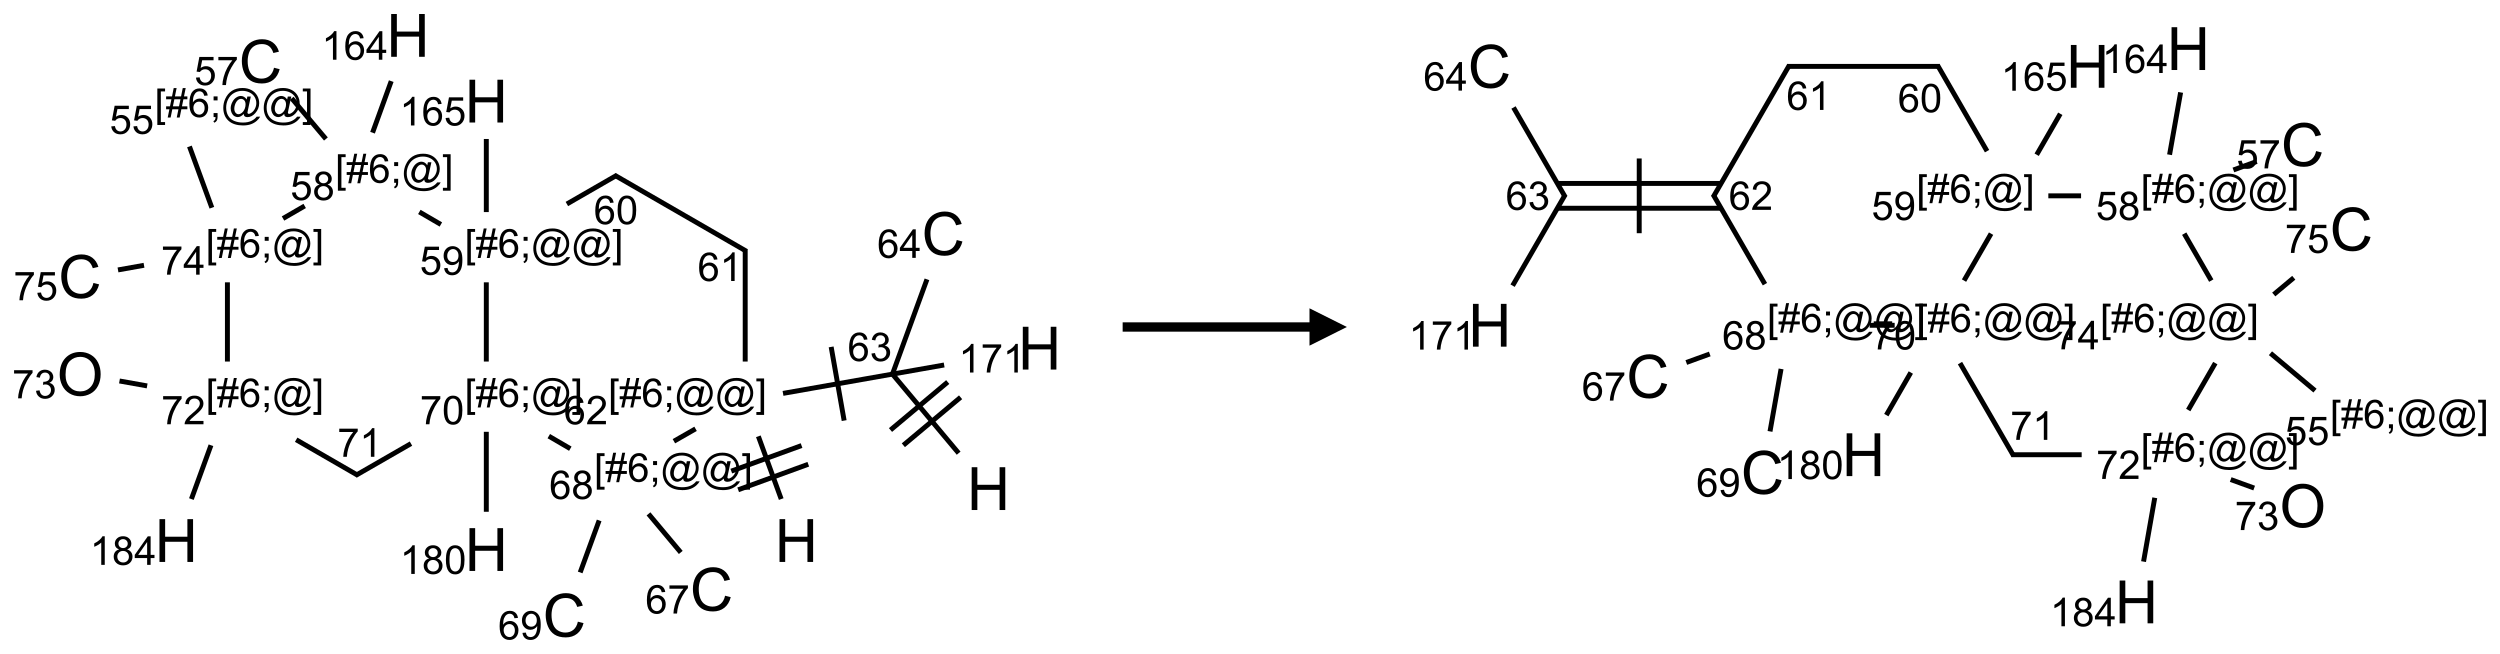 <?xml version="1.0" encoding="UTF-8"?>
<svg xmlns="http://www.w3.org/2000/svg" xmlns:xlink="http://www.w3.org/1999/xlink" width="669" height="175" viewBox="0 0 669 175">
<defs>
<g>
<g id="glyph-0-0">
<path d="M 2 0 L 2 -10 L 10 -10 L 10 0 Z M 2.25 -0.25 L 9.75 -0.25 L 9.75 -9.75 L 2.25 -9.75 Z M 2.25 -0.25 "/>
</g>
<g id="glyph-0-1">
<path d="M 1.281 0 L 1.281 -11.453 L 2.797 -11.453 L 2.797 -6.75 L 8.75 -6.75 L 8.75 -11.453 L 10.266 -11.453 L 10.266 0 L 8.75 0 L 8.75 -5.398 L 2.797 -5.398 L 2.797 0 Z M 1.281 0 "/>
</g>
<g id="glyph-0-2">
<path d="M 9.406 -4.016 L 10.922 -3.633 C 10.605 -2.387 10.031 -1.438 9.207 -0.785 C 8.383 -0.133 7.371 0.195 6.18 0.195 C 4.945 0.195 3.941 -0.055 3.168 -0.559 C 2.395 -1.062 1.805 -1.789 1.402 -2.742 C 1 -3.695 0.797 -4.719 0.797 -5.812 C 0.797 -7.004 1.023 -8.047 1.48 -8.934 C 1.938 -9.82 2.586 -10.496 3.426 -10.957 C 4.266 -11.418 5.191 -11.648 6.203 -11.648 C 7.348 -11.648 8.312 -11.355 9.094 -10.773 C 9.875 -10.191 10.418 -9.371 10.727 -8.312 L 9.234 -7.961 C 8.969 -8.793 8.582 -9.402 8.078 -9.781 C 7.574 -10.16 6.938 -10.352 6.172 -10.352 C 5.293 -10.352 4.555 -10.141 3.965 -9.719 C 3.375 -9.297 2.957 -8.73 2.719 -8.02 C 2.48 -7.309 2.359 -6.574 2.359 -5.82 C 2.359 -4.848 2.5 -3.996 2.785 -3.27 C 3.07 -2.543 3.512 -2 4.109 -1.641 C 4.707 -1.281 5.355 -1.102 6.055 -1.102 C 6.902 -1.102 7.621 -1.348 8.211 -1.836 C 8.801 -2.324 9.199 -3.051 9.406 -4.016 Z M 9.406 -4.016 "/>
</g>
<g id="glyph-0-3">
<path d="M 0.773 -5.578 C 0.773 -7.48 1.285 -8.969 2.305 -10.043 C 3.324 -11.117 4.645 -11.656 6.258 -11.656 C 7.316 -11.656 8.27 -11.402 9.117 -10.898 C 9.965 -10.395 10.613 -9.688 11.059 -8.785 C 11.504 -7.883 11.727 -6.855 11.727 -5.711 C 11.727 -4.551 11.492 -3.512 11.023 -2.594 C 10.555 -1.676 9.891 -0.984 9.031 -0.512 C 8.172 -0.039 7.246 0.195 6.25 0.195 C 5.172 0.195 4.207 -0.066 3.359 -0.586 C 2.512 -1.105 1.867 -1.816 1.43 -2.719 C 0.992 -3.621 0.773 -4.574 0.773 -5.578 Z M 2.336 -5.555 C 2.336 -4.176 2.707 -3.086 3.449 -2.293 C 4.191 -1.5 5.121 -1.102 6.242 -1.102 C 7.383 -1.102 8.32 -1.504 9.059 -2.305 C 9.797 -3.105 10.164 -4.246 10.164 -5.719 C 10.164 -6.652 10.008 -7.465 9.691 -8.16 C 9.375 -8.855 8.914 -9.395 8.309 -9.777 C 7.703 -10.16 7.02 -10.352 6.266 -10.352 C 5.191 -10.352 4.27 -9.984 3.496 -9.246 C 2.723 -8.508 2.336 -7.277 2.336 -5.555 Z M 2.336 -5.555 "/>
</g>
<g id="glyph-1-0">
<path d="M 1.332 0 L 1.332 -6.668 L 6.668 -6.668 L 6.668 0 Z M 1.5 -0.168 L 6.5 -0.168 L 6.5 -6.5 L 1.5 -6.5 Z M 1.5 -0.168 "/>
</g>
<g id="glyph-1-1">
<path d="M 0.723 2.121 L 0.723 -7.637 L 2.793 -7.637 L 2.793 -6.859 L 1.66 -6.859 L 1.66 1.344 L 2.793 1.344 L 2.793 2.121 Z M 0.723 2.121 "/>
</g>
<g id="glyph-1-2">
<path d="M 0.535 0.129 L 0.988 -2.09 L 0.109 -2.09 L 0.109 -2.863 L 1.145 -2.863 L 1.531 -4.754 L 0.109 -4.754 L 0.109 -5.531 L 1.688 -5.531 L 2.141 -7.766 L 2.922 -7.766 L 2.469 -5.531 L 4.109 -5.531 L 4.562 -7.766 L 5.348 -7.766 L 4.895 -5.531 L 5.797 -5.531 L 5.797 -4.754 L 4.738 -4.754 L 4.348 -2.863 L 5.797 -2.863 L 5.797 -2.09 L 4.191 -2.09 L 3.738 0.129 L 2.957 0.129 L 3.406 -2.09 L 1.77 -2.09 L 1.316 0.129 Z M 1.926 -2.863 L 3.562 -2.863 L 3.953 -4.754 L 2.312 -4.754 Z M 1.926 -2.863 "/>
</g>
<g id="glyph-1-3">
<path d="M 5.309 -5.766 L 4.375 -5.691 C 4.293 -6.059 4.172 -6.328 4.02 -6.496 C 3.766 -6.762 3.453 -6.895 3.082 -6.895 C 2.785 -6.895 2.523 -6.812 2.297 -6.645 C 2 -6.43 1.77 -6.117 1.598 -5.703 C 1.43 -5.289 1.34 -4.703 1.332 -3.938 C 1.559 -4.281 1.836 -4.535 2.16 -4.703 C 2.488 -4.871 2.828 -4.953 3.188 -4.953 C 3.812 -4.953 4.344 -4.723 4.785 -4.262 C 5.223 -3.801 5.441 -3.207 5.441 -2.48 C 5.441 -2 5.34 -1.555 5.133 -1.145 C 4.926 -0.73 4.641 -0.418 4.281 -0.199 C 3.922 0.02 3.512 0.129 3.051 0.129 C 2.27 0.129 1.633 -0.156 1.141 -0.73 C 0.648 -1.305 0.402 -2.254 0.402 -3.574 C 0.402 -5.051 0.672 -6.121 1.219 -6.793 C 1.695 -7.375 2.336 -7.668 3.141 -7.668 C 3.742 -7.668 4.234 -7.5 4.617 -7.16 C 5 -6.824 5.23 -6.359 5.309 -5.766 Z M 1.48 -2.473 C 1.48 -2.152 1.547 -1.844 1.684 -1.547 C 1.82 -1.25 2.016 -1.027 2.262 -0.871 C 2.508 -0.719 2.766 -0.641 3.035 -0.641 C 3.434 -0.641 3.773 -0.801 4.059 -1.121 C 4.344 -1.441 4.484 -1.875 4.484 -2.422 C 4.484 -2.949 4.344 -3.367 4.062 -3.668 C 3.781 -3.973 3.426 -4.125 3 -4.125 C 2.578 -4.125 2.219 -3.973 1.922 -3.668 C 1.625 -3.363 1.48 -2.969 1.48 -2.473 Z M 1.48 -2.473 "/>
</g>
<g id="glyph-1-4">
<path d="M 0.949 -4.465 L 0.949 -5.531 L 2.016 -5.531 L 2.016 -4.465 Z M 0.949 0 L 0.949 -1.066 L 2.016 -1.066 L 2.016 0 C 2.016 0.391 1.945 0.711 1.809 0.949 C 1.668 1.191 1.449 1.379 1.145 1.512 L 0.887 1.109 C 1.082 1.023 1.23 0.895 1.324 0.727 C 1.418 0.559 1.469 0.316 1.48 0 Z M 0.949 0 "/>
</g>
<g id="glyph-1-5">
<path d="M 6.047 -0.848 C 5.82 -0.59 5.57 -0.379 5.289 -0.223 C 5.008 -0.062 4.73 0.016 4.449 0.016 C 4.141 0.016 3.84 -0.074 3.547 -0.254 C 3.254 -0.434 3.02 -0.715 2.836 -1.09 C 2.652 -1.465 2.562 -1.875 2.562 -2.324 C 2.562 -2.875 2.703 -3.43 2.988 -3.98 C 3.27 -4.535 3.621 -4.953 4.043 -5.23 C 4.461 -5.508 4.871 -5.645 5.266 -5.645 C 5.566 -5.645 5.855 -5.566 6.129 -5.41 C 6.402 -5.25 6.641 -5.012 6.84 -4.688 L 7.016 -5.496 L 7.949 -5.496 L 7.199 -2 C 7.094 -1.516 7.043 -1.246 7.043 -1.191 C 7.043 -1.098 7.078 -1.02 7.148 -0.949 C 7.219 -0.883 7.305 -0.848 7.406 -0.848 C 7.59 -0.848 7.832 -0.953 8.129 -1.168 C 8.527 -1.445 8.84 -1.816 9.07 -2.285 C 9.301 -2.75 9.418 -3.234 9.418 -3.73 C 9.418 -4.309 9.27 -4.852 8.973 -5.355 C 8.676 -5.859 8.23 -6.262 7.645 -6.562 C 7.055 -6.863 6.406 -7.016 5.691 -7.016 C 4.879 -7.016 4.137 -6.824 3.465 -6.445 C 2.793 -6.066 2.273 -5.52 1.902 -4.809 C 1.535 -4.098 1.348 -3.34 1.348 -2.527 C 1.348 -1.676 1.535 -0.941 1.902 -0.328 C 2.273 0.285 2.809 0.742 3.508 1.035 C 4.207 1.328 4.984 1.473 5.832 1.473 C 6.742 1.473 7.504 1.32 8.121 1.016 C 8.734 0.711 9.195 0.34 9.5 -0.098 L 10.441 -0.098 C 10.266 0.266 9.961 0.637 9.531 1.016 C 9.102 1.395 8.59 1.695 7.996 1.914 C 7.402 2.133 6.688 2.246 5.848 2.246 C 5.078 2.246 4.367 2.145 3.715 1.949 C 3.066 1.75 2.512 1.453 2.051 1.055 C 1.594 0.656 1.25 0.199 1.016 -0.316 C 0.723 -0.973 0.578 -1.684 0.578 -2.441 C 0.578 -3.289 0.75 -4.098 1.098 -4.863 C 1.523 -5.805 2.125 -6.527 2.902 -7.027 C 3.684 -7.527 4.629 -7.777 5.738 -7.777 C 6.602 -7.777 7.375 -7.602 8.059 -7.246 C 8.746 -6.895 9.285 -6.371 9.684 -5.672 C 10.02 -5.07 10.188 -4.418 10.188 -3.715 C 10.188 -2.707 9.832 -1.812 9.125 -1.031 C 8.492 -0.328 7.801 0.02 7.051 0.02 C 6.812 0.02 6.617 -0.016 6.473 -0.09 C 6.324 -0.16 6.215 -0.266 6.145 -0.402 C 6.102 -0.488 6.066 -0.637 6.047 -0.848 Z M 3.527 -2.262 C 3.527 -1.785 3.641 -1.414 3.863 -1.152 C 4.09 -0.887 4.348 -0.754 4.641 -0.754 C 4.836 -0.754 5.039 -0.812 5.254 -0.93 C 5.469 -1.047 5.676 -1.219 5.871 -1.449 C 6.066 -1.676 6.23 -1.969 6.355 -2.32 C 6.48 -2.672 6.543 -3.027 6.543 -3.379 C 6.543 -3.852 6.426 -4.219 6.191 -4.48 C 5.957 -4.738 5.672 -4.871 5.332 -4.871 C 5.109 -4.871 4.902 -4.812 4.707 -4.699 C 4.512 -4.586 4.32 -4.406 4.137 -4.156 C 3.953 -3.906 3.805 -3.602 3.691 -3.246 C 3.582 -2.887 3.527 -2.559 3.527 -2.262 Z M 3.527 -2.262 "/>
</g>
<g id="glyph-1-6">
<path d="M 2.27 2.121 L 0.203 2.121 L 0.203 1.344 L 1.332 1.344 L 1.332 -6.859 L 0.203 -6.859 L 0.203 -7.637 L 2.27 -7.637 Z M 2.27 2.121 "/>
</g>
<g id="glyph-1-7">
<path d="M 5.371 -0.902 L 5.371 0 L 0.324 0 C 0.316 -0.227 0.352 -0.441 0.434 -0.652 C 0.562 -0.996 0.766 -1.332 1.051 -1.668 C 1.332 -2 1.742 -2.387 2.277 -2.824 C 3.105 -3.504 3.668 -4.043 3.957 -4.441 C 4.25 -4.84 4.395 -5.215 4.395 -5.566 C 4.395 -5.938 4.262 -6.254 3.996 -6.508 C 3.73 -6.762 3.387 -6.891 2.957 -6.891 C 2.508 -6.891 2.145 -6.754 1.875 -6.484 C 1.605 -6.215 1.469 -5.84 1.465 -5.359 L 0.5 -5.457 C 0.566 -6.176 0.812 -6.727 1.246 -7.102 C 1.676 -7.477 2.254 -7.668 2.98 -7.668 C 3.711 -7.668 4.293 -7.465 4.719 -7.059 C 5.145 -6.652 5.359 -6.148 5.359 -5.547 C 5.359 -5.242 5.297 -4.941 5.172 -4.645 C 5.047 -4.352 4.84 -4.039 4.551 -3.715 C 4.262 -3.387 3.777 -2.938 3.105 -2.371 C 2.543 -1.898 2.18 -1.578 2.02 -1.41 C 1.859 -1.242 1.73 -1.07 1.625 -0.902 Z M 5.371 -0.902 "/>
</g>
<g id="glyph-1-8">
<path d="M 3.973 0 L 3.035 0 L 3.035 -5.973 C 2.809 -5.758 2.516 -5.543 2.148 -5.328 C 1.781 -5.113 1.453 -4.953 1.16 -4.844 L 1.16 -5.75 C 1.684 -5.996 2.145 -6.297 2.535 -6.645 C 2.93 -6.996 3.207 -7.336 3.371 -7.668 L 3.973 -7.668 Z M 3.973 0 "/>
</g>
<g id="glyph-1-9">
<path d="M 0.441 -3.766 C 0.441 -4.668 0.535 -5.395 0.723 -5.945 C 0.906 -6.496 1.184 -6.922 1.551 -7.219 C 1.918 -7.516 2.375 -7.668 2.934 -7.668 C 3.344 -7.668 3.703 -7.586 4.012 -7.418 C 4.32 -7.254 4.574 -7.016 4.777 -6.707 C 4.977 -6.395 5.137 -6.016 5.25 -5.57 C 5.363 -5.125 5.422 -4.523 5.422 -3.766 C 5.422 -2.871 5.328 -2.148 5.145 -1.598 C 4.961 -1.047 4.688 -0.621 4.32 -0.32 C 3.953 -0.02 3.492 0.129 2.934 0.129 C 2.195 0.129 1.617 -0.133 1.199 -0.66 C 0.695 -1.297 0.441 -2.332 0.441 -3.766 Z M 1.406 -3.766 C 1.406 -2.512 1.555 -1.68 1.848 -1.262 C 2.141 -0.848 2.5 -0.641 2.934 -0.641 C 3.363 -0.641 3.727 -0.848 4.02 -1.266 C 4.312 -1.684 4.457 -2.516 4.457 -3.766 C 4.457 -5.023 4.312 -5.859 4.02 -6.27 C 3.727 -6.684 3.359 -6.891 2.922 -6.891 C 2.492 -6.891 2.148 -6.707 1.891 -6.344 C 1.566 -5.879 1.406 -5.02 1.406 -3.766 Z M 1.406 -3.766 "/>
</g>
<g id="glyph-1-10">
<path d="M 0.441 -2 L 1.426 -2.082 C 1.5 -1.605 1.668 -1.242 1.934 -1.004 C 2.199 -0.762 2.52 -0.641 2.895 -0.641 C 3.348 -0.641 3.73 -0.812 4.043 -1.152 C 4.355 -1.492 4.512 -1.941 4.512 -2.504 C 4.512 -3.039 4.359 -3.461 4.059 -3.77 C 3.758 -4.078 3.367 -4.234 2.879 -4.234 C 2.578 -4.234 2.305 -4.164 2.062 -4.027 C 1.82 -3.891 1.629 -3.715 1.488 -3.496 L 0.609 -3.609 L 1.348 -7.531 L 5.145 -7.531 L 5.145 -6.637 L 2.098 -6.637 L 1.688 -4.582 C 2.145 -4.902 2.625 -5.062 3.129 -5.062 C 3.797 -5.062 4.359 -4.832 4.816 -4.371 C 5.277 -3.91 5.504 -3.312 5.504 -2.59 C 5.504 -1.898 5.305 -1.301 4.902 -0.797 C 4.41 -0.18 3.742 0.129 2.895 0.129 C 2.199 0.129 1.633 -0.062 1.195 -0.453 C 0.758 -0.844 0.504 -1.359 0.441 -2 Z M 0.441 -2 "/>
</g>
<g id="glyph-1-11">
<path d="M 0.582 -1.766 L 1.484 -1.848 C 1.562 -1.426 1.707 -1.117 1.922 -0.926 C 2.137 -0.734 2.414 -0.641 2.75 -0.641 C 3.039 -0.641 3.289 -0.707 3.508 -0.84 C 3.727 -0.973 3.902 -1.148 4.043 -1.367 C 4.18 -1.586 4.297 -1.887 4.391 -2.262 C 4.484 -2.637 4.531 -3.016 4.531 -3.406 C 4.531 -3.449 4.531 -3.512 4.527 -3.594 C 4.34 -3.297 4.082 -3.055 3.758 -2.867 C 3.434 -2.68 3.082 -2.59 2.703 -2.59 C 2.07 -2.59 1.535 -2.816 1.098 -3.277 C 0.66 -3.734 0.441 -4.34 0.441 -5.09 C 0.441 -5.863 0.672 -6.484 1.129 -6.957 C 1.586 -7.43 2.156 -7.668 2.844 -7.668 C 3.34 -7.668 3.793 -7.531 4.207 -7.266 C 4.617 -7 4.93 -6.617 5.145 -6.121 C 5.355 -5.629 5.465 -4.91 5.465 -3.973 C 5.465 -2.996 5.359 -2.223 5.145 -1.645 C 4.934 -1.066 4.617 -0.625 4.199 -0.324 C 3.781 -0.02 3.293 0.129 2.73 0.129 C 2.133 0.129 1.645 -0.035 1.266 -0.367 C 0.887 -0.699 0.66 -1.164 0.582 -1.766 Z M 4.422 -5.137 C 4.422 -5.676 4.277 -6.102 3.992 -6.418 C 3.707 -6.734 3.359 -6.891 2.957 -6.891 C 2.543 -6.891 2.18 -6.719 1.871 -6.379 C 1.562 -6.039 1.406 -5.598 1.406 -5.059 C 1.406 -4.57 1.555 -4.176 1.848 -3.871 C 2.141 -3.566 2.5 -3.418 2.934 -3.418 C 3.367 -3.418 3.723 -3.57 4.004 -3.871 C 4.281 -4.176 4.422 -4.598 4.422 -5.137 Z M 4.422 -5.137 "/>
</g>
<g id="glyph-1-12">
<path d="M 1.887 -4.141 C 1.496 -4.281 1.207 -4.484 1.02 -4.75 C 0.832 -5.016 0.738 -5.328 0.738 -5.699 C 0.738 -6.254 0.938 -6.719 1.34 -7.098 C 1.738 -7.477 2.27 -7.668 2.934 -7.668 C 3.598 -7.668 4.137 -7.473 4.543 -7.086 C 4.949 -6.699 5.152 -6.227 5.152 -5.672 C 5.152 -5.316 5.059 -5.008 4.871 -4.746 C 4.688 -4.484 4.406 -4.281 4.027 -4.141 C 4.496 -3.988 4.852 -3.742 5.098 -3.402 C 5.34 -3.062 5.465 -2.656 5.465 -2.184 C 5.465 -1.531 5.234 -0.98 4.77 -0.535 C 4.309 -0.09 3.703 0.129 2.949 0.129 C 2.195 0.129 1.586 -0.094 1.125 -0.539 C 0.664 -0.984 0.434 -1.543 0.434 -2.207 C 0.434 -2.703 0.559 -3.121 0.809 -3.457 C 1.062 -3.793 1.422 -4.02 1.887 -4.141 Z M 1.699 -5.73 C 1.699 -5.367 1.812 -5.074 2.047 -4.844 C 2.281 -4.613 2.582 -4.5 2.953 -4.5 C 3.312 -4.5 3.609 -4.613 3.84 -4.84 C 4.07 -5.066 4.188 -5.348 4.188 -5.676 C 4.188 -6.02 4.07 -6.309 3.832 -6.543 C 3.594 -6.777 3.297 -6.895 2.941 -6.895 C 2.586 -6.895 2.289 -6.781 2.051 -6.551 C 1.816 -6.324 1.699 -6.047 1.699 -5.73 Z M 1.395 -2.203 C 1.395 -1.938 1.461 -1.676 1.586 -1.426 C 1.711 -1.176 1.902 -0.984 2.152 -0.848 C 2.402 -0.711 2.672 -0.641 2.957 -0.641 C 3.406 -0.641 3.777 -0.785 4.066 -1.074 C 4.359 -1.363 4.504 -1.727 4.504 -2.172 C 4.504 -2.625 4.355 -2.996 4.055 -3.293 C 3.754 -3.586 3.379 -3.734 2.926 -3.734 C 2.484 -3.734 2.121 -3.59 1.832 -3.297 C 1.543 -3.004 1.395 -2.641 1.395 -2.203 Z M 1.395 -2.203 "/>
</g>
<g id="glyph-1-13">
<path d="M 3.449 0 L 3.449 -1.828 L 0.137 -1.828 L 0.137 -2.688 L 3.621 -7.637 L 4.387 -7.637 L 4.387 -2.688 L 5.418 -2.688 L 5.418 -1.828 L 4.387 -1.828 L 4.387 0 Z M 3.449 -2.688 L 3.449 -6.129 L 1.059 -2.688 Z M 3.449 -2.688 "/>
</g>
<g id="glyph-1-14">
<path d="M 0.504 -6.637 L 0.504 -7.535 L 5.449 -7.535 L 5.449 -6.809 C 4.961 -6.289 4.48 -5.602 4.004 -4.746 C 3.527 -3.887 3.156 -3.004 2.895 -2.098 C 2.707 -1.461 2.59 -0.762 2.535 0 L 1.574 0 C 1.582 -0.602 1.703 -1.328 1.926 -2.176 C 2.152 -3.027 2.477 -3.848 2.898 -4.637 C 3.32 -5.426 3.77 -6.094 4.246 -6.637 Z M 0.504 -6.637 "/>
</g>
<g id="glyph-1-15">
<path d="M 0.449 -2.016 L 1.387 -2.141 C 1.492 -1.609 1.676 -1.227 1.934 -0.992 C 2.191 -0.758 2.508 -0.641 2.879 -0.641 C 3.32 -0.641 3.695 -0.793 3.996 -1.098 C 4.301 -1.402 4.453 -1.781 4.453 -2.234 C 4.453 -2.664 4.312 -3.02 4.031 -3.301 C 3.75 -3.578 3.391 -3.719 2.957 -3.719 C 2.781 -3.719 2.562 -3.684 2.297 -3.613 L 2.402 -4.438 C 2.465 -4.43 2.516 -4.426 2.551 -4.426 C 2.949 -4.426 3.312 -4.531 3.629 -4.738 C 3.949 -4.949 4.109 -5.27 4.109 -5.703 C 4.109 -6.047 3.992 -6.332 3.762 -6.559 C 3.527 -6.785 3.227 -6.895 2.859 -6.895 C 2.496 -6.895 2.191 -6.781 1.949 -6.551 C 1.707 -6.324 1.547 -5.98 1.48 -5.52 L 0.543 -5.688 C 0.656 -6.316 0.918 -6.805 1.324 -7.148 C 1.73 -7.492 2.234 -7.668 2.84 -7.668 C 3.254 -7.668 3.641 -7.578 3.988 -7.398 C 4.34 -7.219 4.609 -6.977 4.793 -6.668 C 4.98 -6.359 5.074 -6.031 5.074 -5.684 C 5.074 -5.352 4.984 -5.051 4.809 -4.781 C 4.629 -4.512 4.367 -4.297 4.02 -4.137 C 4.473 -4.031 4.824 -3.816 5.074 -3.488 C 5.324 -3.16 5.449 -2.75 5.449 -2.254 C 5.449 -1.59 5.203 -1.023 4.719 -0.559 C 4.234 -0.098 3.617 0.137 2.875 0.137 C 2.203 0.137 1.648 -0.062 1.207 -0.465 C 0.762 -0.863 0.512 -1.379 0.449 -2.016 Z M 0.449 -2.016 "/>
</g>
</g>
</defs>
<path fill="none" stroke-width="0.033" stroke-linecap="butt" stroke-linejoin="miter" stroke="rgb(0%, 0%, 0%)" stroke-opacity="1" stroke-miterlimit="10" d="M 4.69 3.102 L 4.537 2.682 " transform="matrix(40, 0, 0, 40, 21.455, 9.471)"/>
<path fill="none" stroke-width="0.033" stroke-linecap="butt" stroke-linejoin="miter" stroke="rgb(0%, 0%, 0%)" stroke-opacity="1" stroke-miterlimit="10" d="M 4.826 2.744 L 4.356 2.915 " transform="matrix(40, 0, 0, 40, 21.455, 9.471)"/>
<path fill="none" stroke-width="0.033" stroke-linecap="butt" stroke-linejoin="miter" stroke="rgb(0%, 0%, 0%)" stroke-opacity="1" stroke-miterlimit="10" d="M 4.871 2.869 L 4.402 3.04 " transform="matrix(40, 0, 0, 40, 21.455, 9.471)"/>
<path fill="none" stroke-width="0.033" stroke-linecap="butt" stroke-linejoin="miter" stroke="rgb(0%, 0%, 0%)" stroke-opacity="1" stroke-miterlimit="10" d="M 4.449 2.182 L 4.449 1.43 " transform="matrix(40, 0, 0, 40, 21.455, 9.471)"/>
<path fill="none" stroke-width="0.033" stroke-linecap="butt" stroke-linejoin="miter" stroke="rgb(0%, 0%, 0%)" stroke-opacity="1" stroke-miterlimit="10" d="M 4.457 1.444 L 3.575 0.935 " transform="matrix(40, 0, 0, 40, 21.455, 9.471)"/>
<path fill="none" stroke-width="0.033" stroke-linecap="butt" stroke-linejoin="miter" stroke="rgb(0%, 0%, 0%)" stroke-opacity="1" stroke-miterlimit="10" d="M 3.591 0.935 L 3.256 1.128 " transform="matrix(40, 0, 0, 40, 21.455, 9.471)"/>
<path fill="none" stroke-width="0.033" stroke-linecap="butt" stroke-linejoin="miter" stroke="rgb(0%, 0%, 0%)" stroke-opacity="1" stroke-miterlimit="10" d="M 2.717 1.182 L 2.717 0.693 " transform="matrix(40, 0, 0, 40, 21.455, 9.471)"/>
<path fill="none" stroke-width="0.033" stroke-linecap="butt" stroke-linejoin="miter" stroke="rgb(0%, 0%, 0%)" stroke-opacity="1" stroke-miterlimit="10" d="M 2.413 1.265 L 2.269 1.181 " transform="matrix(40, 0, 0, 40, 21.455, 9.471)"/>
<path fill="none" stroke-width="0.033" stroke-linecap="butt" stroke-linejoin="miter" stroke="rgb(0%, 0%, 0%)" stroke-opacity="1" stroke-miterlimit="10" d="M 1.956 0.651 L 2.081 0.306 " transform="matrix(40, 0, 0, 40, 21.455, 9.471)"/>
<path fill="none" stroke-width="0.033" stroke-linecap="butt" stroke-linejoin="miter" stroke="rgb(0%, 0%, 0%)" stroke-opacity="1" stroke-miterlimit="10" d="M 1.644 0.693 L 1.415 0.421 " transform="matrix(40, 0, 0, 40, 21.455, 9.471)"/>
<path fill="none" stroke-width="0.033" stroke-linecap="butt" stroke-linejoin="miter" stroke="rgb(0%, 0%, 0%)" stroke-opacity="1" stroke-miterlimit="10" d="M 1.502 1.141 L 1.357 1.225 " transform="matrix(40, 0, 0, 40, 21.455, 9.471)"/>
<path fill="none" stroke-width="0.033" stroke-linecap="butt" stroke-linejoin="miter" stroke="rgb(0%, 0%, 0%)" stroke-opacity="1" stroke-miterlimit="10" d="M 0.881 1.153 L 0.731 0.743 " transform="matrix(40, 0, 0, 40, 21.455, 9.471)"/>
<path fill="none" stroke-width="0.033" stroke-linecap="butt" stroke-linejoin="miter" stroke="rgb(0%, 0%, 0%)" stroke-opacity="1" stroke-miterlimit="10" d="M 0.427 1.538 L 0.253 1.569 " transform="matrix(40, 0, 0, 40, 21.455, 9.471)"/>
<path fill="none" stroke-width="0.033" stroke-linecap="butt" stroke-linejoin="miter" stroke="rgb(0%, 0%, 0%)" stroke-opacity="1" stroke-miterlimit="10" d="M 0.985 1.652 L 0.985 2.182 " transform="matrix(40, 0, 0, 40, 21.455, 9.471)"/>
<path fill="none" stroke-width="0.033" stroke-linecap="butt" stroke-linejoin="miter" stroke="rgb(0%, 0%, 0%)" stroke-opacity="1" stroke-miterlimit="10" d="M 0.448 2.345 L 0.263 2.312 " transform="matrix(40, 0, 0, 40, 21.455, 9.471)"/>
<path fill="none" stroke-width="0.033" stroke-linecap="butt" stroke-linejoin="miter" stroke="rgb(0%, 0%, 0%)" stroke-opacity="1" stroke-miterlimit="10" d="M 0.875 2.742 L 0.744 3.102 " transform="matrix(40, 0, 0, 40, 21.455, 9.471)"/>
<path fill="none" stroke-width="0.033" stroke-linecap="butt" stroke-linejoin="miter" stroke="rgb(0%, 0%, 0%)" stroke-opacity="1" stroke-miterlimit="10" d="M 1.445 2.705 L 1.859 2.944 " transform="matrix(40, 0, 0, 40, 21.455, 9.471)"/>
<path fill="none" stroke-width="0.033" stroke-linecap="butt" stroke-linejoin="miter" stroke="rgb(0%, 0%, 0%)" stroke-opacity="1" stroke-miterlimit="10" d="M 1.843 2.944 L 2.213 2.731 " transform="matrix(40, 0, 0, 40, 21.455, 9.471)"/>
<path fill="none" stroke-width="0.033" stroke-linecap="butt" stroke-linejoin="miter" stroke="rgb(0%, 0%, 0%)" stroke-opacity="1" stroke-miterlimit="10" d="M 2.717 2.182 L 2.717 1.652 " transform="matrix(40, 0, 0, 40, 21.455, 9.471)"/>
<path fill="none" stroke-width="0.033" stroke-linecap="butt" stroke-linejoin="miter" stroke="rgb(0%, 0%, 0%)" stroke-opacity="1" stroke-miterlimit="10" d="M 2.717 2.652 L 2.717 3.187 " transform="matrix(40, 0, 0, 40, 21.455, 9.471)"/>
<path fill="none" stroke-width="0.033" stroke-linecap="butt" stroke-linejoin="miter" stroke="rgb(0%, 0%, 0%)" stroke-opacity="1" stroke-miterlimit="10" d="M 3.135 2.681 L 3.279 2.765 " transform="matrix(40, 0, 0, 40, 21.455, 9.471)"/>
<path fill="none" stroke-width="0.033" stroke-linecap="butt" stroke-linejoin="miter" stroke="rgb(0%, 0%, 0%)" stroke-opacity="1" stroke-miterlimit="10" d="M 3.972 2.715 L 4.117 2.632 " transform="matrix(40, 0, 0, 40, 21.455, 9.471)"/>
<path fill="none" stroke-width="0.033" stroke-linecap="butt" stroke-linejoin="miter" stroke="rgb(0%, 0%, 0%)" stroke-opacity="1" stroke-miterlimit="10" d="M 3.472 3.245 L 3.345 3.593 " transform="matrix(40, 0, 0, 40, 21.455, 9.471)"/>
<path fill="none" stroke-width="0.033" stroke-linecap="butt" stroke-linejoin="miter" stroke="rgb(0%, 0%, 0%)" stroke-opacity="1" stroke-miterlimit="10" d="M 3.802 3.201 L 4.018 3.459 " transform="matrix(40, 0, 0, 40, 21.455, 9.471)"/>
<path fill="none" stroke-width="0.033" stroke-linecap="butt" stroke-linejoin="miter" stroke="rgb(0%, 0%, 0%)" stroke-opacity="1" stroke-miterlimit="10" d="M 4.702 2.395 L 5.434 2.266 " transform="matrix(40, 0, 0, 40, 21.455, 9.471)"/>
<path fill="none" stroke-width="0.033" stroke-linecap="butt" stroke-linejoin="miter" stroke="rgb(0%, 0%, 0%)" stroke-opacity="1" stroke-miterlimit="10" d="M 5.111 2.577 L 5.024 2.084 " transform="matrix(40, 0, 0, 40, 21.455, 9.471)"/>
<path fill="none" stroke-width="0.033" stroke-linecap="butt" stroke-linejoin="miter" stroke="rgb(0%, 0%, 0%)" stroke-opacity="1" stroke-miterlimit="10" d="M 5.434 2.266 L 5.665 1.632 " transform="matrix(40, 0, 0, 40, 21.455, 9.471)"/>
<path fill="none" stroke-width="0.033" stroke-linecap="butt" stroke-linejoin="miter" stroke="rgb(0%, 0%, 0%)" stroke-opacity="1" stroke-miterlimit="10" d="M 5.434 2.266 L 5.877 2.795 " transform="matrix(40, 0, 0, 40, 21.455, 9.471)"/>
<path fill="none" stroke-width="0.033" stroke-linecap="butt" stroke-linejoin="miter" stroke="rgb(0%, 0%, 0%)" stroke-opacity="1" stroke-miterlimit="10" d="M 5.507 2.742 L 5.89 2.421 " transform="matrix(40, 0, 0, 40, 21.455, 9.471)"/>
<path fill="none" stroke-width="0.033" stroke-linecap="butt" stroke-linejoin="miter" stroke="rgb(0%, 0%, 0%)" stroke-opacity="1" stroke-miterlimit="10" d="M 5.421 2.64 L 5.804 2.319 " transform="matrix(40, 0, 0, 40, 21.455, 9.471)"/>
<path fill="none" stroke-width="0.033" stroke-linecap="butt" stroke-linejoin="miter" stroke="rgb(0%, 0%, 0%)" stroke-opacity="1" stroke-miterlimit="10" d="M 5.434 2.266 L 5.78 2.205 " transform="matrix(40, 0, 0, 40, 21.455, 9.471)"/>
<g fill="rgb(0%, 0%, 0%)" fill-opacity="1">
<use xlink:href="#glyph-0-1" x="207.32" y="150.375"/>
</g>
<g fill="rgb(0%, 0%, 0%)" fill-opacity="1">
<use xlink:href="#glyph-1-1" x="162.754" y="108.91"/>
<use xlink:href="#glyph-1-2" x="165.717" y="108.91"/>
<use xlink:href="#glyph-1-3" x="171.65" y="108.91"/>
<use xlink:href="#glyph-1-4" x="177.582" y="108.91"/>
<use xlink:href="#glyph-1-5" x="180.546" y="108.91"/>
<use xlink:href="#glyph-1-5" x="191.374" y="108.91"/>
<use xlink:href="#glyph-1-6" x="202.202" y="108.91"/>
</g>
<g fill="rgb(0%, 0%, 0%)" fill-opacity="1">
<use xlink:href="#glyph-1-3" x="150.844" y="113.539"/>
<use xlink:href="#glyph-1-7" x="156.776" y="113.539"/>
</g>
<g fill="rgb(0%, 0%, 0%)" fill-opacity="1">
<use xlink:href="#glyph-1-3" x="186.684" y="75.199"/>
<use xlink:href="#glyph-1-8" x="192.616" y="75.199"/>
</g>
<g fill="rgb(0%, 0%, 0%)" fill-opacity="1">
<use xlink:href="#glyph-1-3" x="158.895" y="59.988"/>
<use xlink:href="#glyph-1-9" x="164.827" y="59.988"/>
</g>
<g fill="rgb(0%, 0%, 0%)" fill-opacity="1">
<use xlink:href="#glyph-1-1" x="124.34" y="68.91"/>
<use xlink:href="#glyph-1-2" x="127.303" y="68.91"/>
<use xlink:href="#glyph-1-3" x="133.236" y="68.91"/>
<use xlink:href="#glyph-1-4" x="139.168" y="68.91"/>
<use xlink:href="#glyph-1-5" x="142.132" y="68.91"/>
<use xlink:href="#glyph-1-5" x="152.96" y="68.91"/>
<use xlink:href="#glyph-1-6" x="163.788" y="68.91"/>
</g>
<g fill="rgb(0%, 0%, 0%)" fill-opacity="1">
<use xlink:href="#glyph-1-10" x="112.336" y="73.539"/>
<use xlink:href="#glyph-1-11" x="118.268" y="73.539"/>
</g>
<g fill="rgb(0%, 0%, 0%)" fill-opacity="1">
<use xlink:href="#glyph-0-1" x="124.355" y="32.785"/>
</g>
<g fill="rgb(0%, 0%, 0%)" fill-opacity="1">
<use xlink:href="#glyph-1-8" x="106.934" y="33.578"/>
<use xlink:href="#glyph-1-3" x="112.866" y="33.578"/>
<use xlink:href="#glyph-1-10" x="118.798" y="33.578"/>
</g>
<g fill="rgb(0%, 0%, 0%)" fill-opacity="1">
<use xlink:href="#glyph-1-1" x="89.699" y="48.91"/>
<use xlink:href="#glyph-1-2" x="92.663" y="48.91"/>
<use xlink:href="#glyph-1-3" x="98.595" y="48.91"/>
<use xlink:href="#glyph-1-4" x="104.527" y="48.91"/>
<use xlink:href="#glyph-1-5" x="107.491" y="48.91"/>
<use xlink:href="#glyph-1-6" x="118.319" y="48.91"/>
</g>
<g fill="rgb(0%, 0%, 0%)" fill-opacity="1">
<use xlink:href="#glyph-1-10" x="77.695" y="53.539"/>
<use xlink:href="#glyph-1-12" x="83.628" y="53.539"/>
</g>
<g fill="rgb(0%, 0%, 0%)" fill-opacity="1">
<use xlink:href="#glyph-0-1" x="103.398" y="15.199"/>
</g>
<g fill="rgb(0%, 0%, 0%)" fill-opacity="1">
<use xlink:href="#glyph-1-8" x="86.062" y="15.992"/>
<use xlink:href="#glyph-1-3" x="91.995" y="15.992"/>
<use xlink:href="#glyph-1-13" x="97.927" y="15.992"/>
</g>
<g fill="rgb(0%, 0%, 0%)" fill-opacity="1">
<use xlink:href="#glyph-0-2" x="63.918" y="22.145"/>
</g>
<g fill="rgb(0%, 0%, 0%)" fill-opacity="1">
<use xlink:href="#glyph-1-10" x="52" y="22.77"/>
<use xlink:href="#glyph-1-14" x="57.932" y="22.77"/>
</g>
<g fill="rgb(0%, 0%, 0%)" fill-opacity="1">
<use xlink:href="#glyph-1-1" x="55.059" y="68.91"/>
<use xlink:href="#glyph-1-2" x="58.022" y="68.91"/>
<use xlink:href="#glyph-1-3" x="63.954" y="68.91"/>
<use xlink:href="#glyph-1-4" x="69.887" y="68.91"/>
<use xlink:href="#glyph-1-5" x="72.85" y="68.91"/>
<use xlink:href="#glyph-1-6" x="83.678" y="68.91"/>
</g>
<g fill="rgb(0%, 0%, 0%)" fill-opacity="1">
<use xlink:href="#glyph-1-14" x="43.102" y="73.508"/>
<use xlink:href="#glyph-1-13" x="49.034" y="73.508"/>
</g>
<g fill="rgb(0%, 0%, 0%)" fill-opacity="1">
<use xlink:href="#glyph-1-1" x="41.379" y="31.324"/>
<use xlink:href="#glyph-1-2" x="44.342" y="31.324"/>
<use xlink:href="#glyph-1-3" x="50.275" y="31.324"/>
<use xlink:href="#glyph-1-4" x="56.207" y="31.324"/>
<use xlink:href="#glyph-1-5" x="59.171" y="31.324"/>
<use xlink:href="#glyph-1-5" x="69.999" y="31.324"/>
<use xlink:href="#glyph-1-6" x="80.827" y="31.324"/>
</g>
<g fill="rgb(0%, 0%, 0%)" fill-opacity="1">
<use xlink:href="#glyph-1-10" x="29.332" y="35.82"/>
<use xlink:href="#glyph-1-10" x="35.264" y="35.82"/>
</g>
<g fill="rgb(0%, 0%, 0%)" fill-opacity="1">
<use xlink:href="#glyph-0-2" x="15.598" y="79.73"/>
</g>
<g fill="rgb(0%, 0%, 0%)" fill-opacity="1">
<use xlink:href="#glyph-1-14" x="3.621" y="80.355"/>
<use xlink:href="#glyph-1-10" x="9.553" y="80.355"/>
</g>
<g fill="rgb(0%, 0%, 0%)" fill-opacity="1">
<use xlink:href="#glyph-1-1" x="55.059" y="108.91"/>
<use xlink:href="#glyph-1-2" x="58.022" y="108.91"/>
<use xlink:href="#glyph-1-3" x="63.954" y="108.91"/>
<use xlink:href="#glyph-1-4" x="69.887" y="108.91"/>
<use xlink:href="#glyph-1-5" x="72.85" y="108.91"/>
<use xlink:href="#glyph-1-6" x="83.678" y="108.91"/>
</g>
<g fill="rgb(0%, 0%, 0%)" fill-opacity="1">
<use xlink:href="#glyph-1-14" x="43.148" y="113.539"/>
<use xlink:href="#glyph-1-7" x="49.081" y="113.539"/>
</g>
<g fill="rgb(0%, 0%, 0%)" fill-opacity="1">
<use xlink:href="#glyph-0-3" x="15.207" y="105.844"/>
</g>
<g fill="rgb(0%, 0%, 0%)" fill-opacity="1">
<use xlink:href="#glyph-1-14" x="3.262" y="106.594"/>
<use xlink:href="#glyph-1-15" x="9.194" y="106.594"/>
</g>
<g fill="rgb(0%, 0%, 0%)" fill-opacity="1">
<use xlink:href="#glyph-0-1" x="41.395" y="150.375"/>
</g>
<g fill="rgb(0%, 0%, 0%)" fill-opacity="1">
<use xlink:href="#glyph-1-8" x="24.059" y="151.164"/>
<use xlink:href="#glyph-1-12" x="29.991" y="151.164"/>
<use xlink:href="#glyph-1-13" x="35.923" y="151.164"/>
</g>
<g fill="rgb(0%, 0%, 0%)" fill-opacity="1">
<use xlink:href="#glyph-1-14" x="90.281" y="122.238"/>
<use xlink:href="#glyph-1-8" x="96.214" y="122.238"/>
</g>
<g fill="rgb(0%, 0%, 0%)" fill-opacity="1">
<use xlink:href="#glyph-1-1" x="124.34" y="108.91"/>
<use xlink:href="#glyph-1-2" x="127.303" y="108.91"/>
<use xlink:href="#glyph-1-3" x="133.236" y="108.91"/>
<use xlink:href="#glyph-1-4" x="139.168" y="108.91"/>
<use xlink:href="#glyph-1-5" x="142.132" y="108.91"/>
<use xlink:href="#glyph-1-6" x="152.96" y="108.91"/>
</g>
<g fill="rgb(0%, 0%, 0%)" fill-opacity="1">
<use xlink:href="#glyph-1-14" x="112.379" y="113.539"/>
<use xlink:href="#glyph-1-9" x="118.311" y="113.539"/>
</g>
<g fill="rgb(0%, 0%, 0%)" fill-opacity="1">
<use xlink:href="#glyph-0-1" x="124.355" y="152.785"/>
</g>
<g fill="rgb(0%, 0%, 0%)" fill-opacity="1">
<use xlink:href="#glyph-1-8" x="107.016" y="153.578"/>
<use xlink:href="#glyph-1-12" x="112.948" y="153.578"/>
<use xlink:href="#glyph-1-9" x="118.88" y="153.578"/>
</g>
<g fill="rgb(0%, 0%, 0%)" fill-opacity="1">
<use xlink:href="#glyph-1-1" x="158.984" y="128.91"/>
<use xlink:href="#glyph-1-2" x="161.948" y="128.91"/>
<use xlink:href="#glyph-1-3" x="167.88" y="128.91"/>
<use xlink:href="#glyph-1-4" x="173.813" y="128.91"/>
<use xlink:href="#glyph-1-5" x="176.776" y="128.91"/>
<use xlink:href="#glyph-1-5" x="187.604" y="128.91"/>
<use xlink:href="#glyph-1-6" x="198.432" y="128.91"/>
</g>
<g fill="rgb(0%, 0%, 0%)" fill-opacity="1">
<use xlink:href="#glyph-1-3" x="146.98" y="133.539"/>
<use xlink:href="#glyph-1-12" x="152.913" y="133.539"/>
</g>
<g fill="rgb(0%, 0%, 0%)" fill-opacity="1">
<use xlink:href="#glyph-0-2" x="145.23" y="170.375"/>
</g>
<g fill="rgb(0%, 0%, 0%)" fill-opacity="1">
<use xlink:href="#glyph-1-3" x="133.297" y="171.125"/>
<use xlink:href="#glyph-1-11" x="139.229" y="171.125"/>
</g>
<g fill="rgb(0%, 0%, 0%)" fill-opacity="1">
<use xlink:href="#glyph-0-2" x="184.625" y="163.43"/>
</g>
<g fill="rgb(0%, 0%, 0%)" fill-opacity="1">
<use xlink:href="#glyph-1-3" x="172.707" y="164.18"/>
<use xlink:href="#glyph-1-14" x="178.639" y="164.18"/>
</g>
<g fill="rgb(0%, 0%, 0%)" fill-opacity="1">
<use xlink:href="#glyph-1-3" x="226.824" y="96.621"/>
<use xlink:href="#glyph-1-15" x="232.757" y="96.621"/>
</g>
<g fill="rgb(0%, 0%, 0%)" fill-opacity="1">
<use xlink:href="#glyph-0-2" x="246.625" y="68.254"/>
</g>
<g fill="rgb(0%, 0%, 0%)" fill-opacity="1">
<use xlink:href="#glyph-1-3" x="234.738" y="69.004"/>
<use xlink:href="#glyph-1-13" x="240.671" y="69.004"/>
</g>
<g fill="rgb(0%, 0%, 0%)" fill-opacity="1">
<use xlink:href="#glyph-0-1" x="258.742" y="136.48"/>
</g>
<g fill="rgb(0%, 0%, 0%)" fill-opacity="1">
<use xlink:href="#glyph-0-1" x="272.422" y="98.895"/>
</g>
<g fill="rgb(0%, 0%, 0%)" fill-opacity="1">
<use xlink:href="#glyph-1-8" x="256.531" y="99.688"/>
<use xlink:href="#glyph-1-14" x="262.464" y="99.688"/>
<use xlink:href="#glyph-1-8" x="268.396" y="99.688"/>
</g>
<path fill-rule="nonzero" fill="rgb(0%, 0%, 0%)" fill-opacity="1" d="M 300.422 88.75 L 350.422 88.75 L 350.422 92.5 L 360.422 87.5 L 350.422 82.5 L 350.422 86.25 L 300.422 86.25 "/>
<path fill="none" stroke-width="0.033" stroke-linecap="butt" stroke-linejoin="miter" stroke="rgb(0%, 0%, 0%)" stroke-opacity="1" stroke-miterlimit="10" d="M 5.131 0.755 L 4.975 0.812 " transform="matrix(40, 0, 0, 40, 398.654, 13.006)"/>
<path fill="none" stroke-width="0.033" stroke-linecap="butt" stroke-linejoin="miter" stroke="rgb(0%, 0%, 0%)" stroke-opacity="1" stroke-miterlimit="10" d="M 4.548 0.71 L 4.622 0.293 " transform="matrix(40, 0, 0, 40, 398.654, 13.006)"/>
<path fill="none" stroke-width="0.033" stroke-linecap="butt" stroke-linejoin="miter" stroke="rgb(0%, 0%, 0%)" stroke-opacity="1" stroke-miterlimit="10" d="M 3.956 0.985 L 3.737 0.985 " transform="matrix(40, 0, 0, 40, 398.654, 13.006)"/>
<path fill="none" stroke-width="0.033" stroke-linecap="butt" stroke-linejoin="miter" stroke="rgb(0%, 0%, 0%)" stroke-opacity="1" stroke-miterlimit="10" d="M 3.659 0.71 L 3.817 0.436 " transform="matrix(40, 0, 0, 40, 398.654, 13.006)"/>
<path fill="none" stroke-width="0.033" stroke-linecap="butt" stroke-linejoin="miter" stroke="rgb(0%, 0%, 0%)" stroke-opacity="1" stroke-miterlimit="10" d="M 3.327 0.686 L 2.995 0.11 " transform="matrix(40, 0, 0, 40, 398.654, 13.006)"/>
<path fill="none" stroke-width="0.033" stroke-linecap="butt" stroke-linejoin="miter" stroke="rgb(0%, 0%, 0%)" stroke-opacity="1" stroke-miterlimit="10" d="M 3.01 0.119 L 1.99 0.119 " transform="matrix(40, 0, 0, 40, 398.654, 13.006)"/>
<path fill="none" stroke-width="0.033" stroke-linecap="butt" stroke-linejoin="miter" stroke="rgb(0%, 0%, 0%)" stroke-opacity="1" stroke-miterlimit="10" d="M 2.005 0.11 L 1.495 0.993 " transform="matrix(40, 0, 0, 40, 398.654, 13.006)"/>
<path fill="none" stroke-width="0.033" stroke-linecap="butt" stroke-linejoin="miter" stroke="rgb(0%, 0%, 0%)" stroke-opacity="1" stroke-miterlimit="10" d="M 1.548 0.902 L 0.452 0.902 " transform="matrix(40, 0, 0, 40, 398.654, 13.006)"/>
<path fill="none" stroke-width="0.033" stroke-linecap="butt" stroke-linejoin="miter" stroke="rgb(0%, 0%, 0%)" stroke-opacity="1" stroke-miterlimit="10" d="M 1.548 1.068 L 0.452 1.068 " transform="matrix(40, 0, 0, 40, 398.654, 13.006)"/>
<path fill="none" stroke-width="0.033" stroke-linecap="butt" stroke-linejoin="miter" stroke="rgb(0%, 0%, 0%)" stroke-opacity="1" stroke-miterlimit="10" d="M 1 0.735 L 1 1.235 " transform="matrix(40, 0, 0, 40, 398.654, 13.006)"/>
<path fill="none" stroke-width="0.033" stroke-linecap="butt" stroke-linejoin="miter" stroke="rgb(0%, 0%, 0%)" stroke-opacity="1" stroke-miterlimit="10" d="M 0.505 0.977 L 0.153 1.586 " transform="matrix(40, 0, 0, 40, 398.654, 13.006)"/>
<path fill="none" stroke-width="0.033" stroke-linecap="butt" stroke-linejoin="miter" stroke="rgb(0%, 0%, 0%)" stroke-opacity="1" stroke-miterlimit="10" d="M 0.505 0.993 L 0.159 0.394 " transform="matrix(40, 0, 0, 40, 398.654, 13.006)"/>
<path fill="none" stroke-width="0.033" stroke-linecap="butt" stroke-linejoin="miter" stroke="rgb(0%, 0%, 0%)" stroke-opacity="1" stroke-miterlimit="10" d="M 1.495 0.977 L 1.841 1.576 " transform="matrix(40, 0, 0, 40, 398.654, 13.006)"/>
<path fill="none" stroke-width="0.033" stroke-linecap="butt" stroke-linejoin="miter" stroke="rgb(0%, 0%, 0%)" stroke-opacity="1" stroke-miterlimit="10" d="M 1.472 2.043 L 1.315 2.1 " transform="matrix(40, 0, 0, 40, 398.654, 13.006)"/>
<path fill="none" stroke-width="0.033" stroke-linecap="butt" stroke-linejoin="miter" stroke="rgb(0%, 0%, 0%)" stroke-opacity="1" stroke-miterlimit="10" d="M 1.949 2.143 L 1.875 2.561 " transform="matrix(40, 0, 0, 40, 398.654, 13.006)"/>
<path fill="none" stroke-width="0.033" stroke-linecap="butt" stroke-linejoin="miter" stroke="rgb(0%, 0%, 0%)" stroke-opacity="1" stroke-miterlimit="10" d="M 2.542 1.851 L 2.709 1.851 " transform="matrix(40, 0, 0, 40, 398.654, 13.006)"/>
<path fill="none" stroke-width="0.033" stroke-linecap="butt" stroke-linejoin="miter" stroke="rgb(0%, 0%, 0%)" stroke-opacity="1" stroke-miterlimit="10" d="M 3.173 1.552 L 3.354 1.238 " transform="matrix(40, 0, 0, 40, 398.654, 13.006)"/>
<path fill="none" stroke-width="0.033" stroke-linecap="butt" stroke-linejoin="miter" stroke="rgb(0%, 0%, 0%)" stroke-opacity="1" stroke-miterlimit="10" d="M 2.817 2.167 L 2.653 2.452 " transform="matrix(40, 0, 0, 40, 398.654, 13.006)"/>
<path fill="none" stroke-width="0.033" stroke-linecap="butt" stroke-linejoin="miter" stroke="rgb(0%, 0%, 0%)" stroke-opacity="1" stroke-miterlimit="10" d="M 3.146 2.104 L 3.505 2.725 " transform="matrix(40, 0, 0, 40, 398.654, 13.006)"/>
<path fill="none" stroke-width="0.033" stroke-linecap="butt" stroke-linejoin="miter" stroke="rgb(0%, 0%, 0%)" stroke-opacity="1" stroke-miterlimit="10" d="M 3.49 2.717 L 3.96 2.717 " transform="matrix(40, 0, 0, 40, 398.654, 13.006)"/>
<path fill="none" stroke-width="0.033" stroke-linecap="butt" stroke-linejoin="miter" stroke="rgb(0%, 0%, 0%)" stroke-opacity="1" stroke-miterlimit="10" d="M 4.957 2.883 L 5.114 2.94 " transform="matrix(40, 0, 0, 40, 398.654, 13.006)"/>
<path fill="none" stroke-width="0.033" stroke-linecap="butt" stroke-linejoin="miter" stroke="rgb(0%, 0%, 0%)" stroke-opacity="1" stroke-miterlimit="10" d="M 4.449 3.005 L 4.374 3.432 " transform="matrix(40, 0, 0, 40, 398.654, 13.006)"/>
<path fill="none" stroke-width="0.033" stroke-linecap="butt" stroke-linejoin="miter" stroke="rgb(0%, 0%, 0%)" stroke-opacity="1" stroke-miterlimit="10" d="M 4.673 2.418 L 4.854 2.104 " transform="matrix(40, 0, 0, 40, 398.654, 13.006)"/>
<path fill="none" stroke-width="0.033" stroke-linecap="butt" stroke-linejoin="miter" stroke="rgb(0%, 0%, 0%)" stroke-opacity="1" stroke-miterlimit="10" d="M 4.827 1.552 L 4.646 1.238 " transform="matrix(40, 0, 0, 40, 398.654, 13.006)"/>
<path fill="none" stroke-width="0.033" stroke-linecap="butt" stroke-linejoin="miter" stroke="rgb(0%, 0%, 0%)" stroke-opacity="1" stroke-miterlimit="10" d="M 5.223 2.038 L 5.521 2.288 " transform="matrix(40, 0, 0, 40, 398.654, 13.006)"/>
<path fill="none" stroke-width="0.033" stroke-linecap="butt" stroke-linejoin="miter" stroke="rgb(0%, 0%, 0%)" stroke-opacity="1" stroke-miterlimit="10" d="M 5.245 1.645 L 5.379 1.533 " transform="matrix(40, 0, 0, 40, 398.654, 13.006)"/>
<g fill="rgb(0%, 0%, 0%)" fill-opacity="1">
<use xlink:href="#glyph-0-2" x="610.383" y="44.445"/>
</g>
<g fill="rgb(0%, 0%, 0%)" fill-opacity="1">
<use xlink:href="#glyph-1-10" x="598.465" y="45.07"/>
<use xlink:href="#glyph-1-14" x="604.397" y="45.07"/>
</g>
<g fill="rgb(0%, 0%, 0%)" fill-opacity="1">
<use xlink:href="#glyph-1-1" x="572.867" y="54.25"/>
<use xlink:href="#glyph-1-2" x="575.831" y="54.25"/>
<use xlink:href="#glyph-1-3" x="581.763" y="54.25"/>
<use xlink:href="#glyph-1-4" x="587.695" y="54.25"/>
<use xlink:href="#glyph-1-5" x="590.659" y="54.25"/>
<use xlink:href="#glyph-1-5" x="601.487" y="54.25"/>
<use xlink:href="#glyph-1-6" x="612.315" y="54.25"/>
</g>
<g fill="rgb(0%, 0%, 0%)" fill-opacity="1">
<use xlink:href="#glyph-1-10" x="560.859" y="58.879"/>
<use xlink:href="#glyph-1-12" x="566.792" y="58.879"/>
</g>
<g fill="rgb(0%, 0%, 0%)" fill-opacity="1">
<use xlink:href="#glyph-0-1" x="579.828" y="18.734"/>
</g>
<g fill="rgb(0%, 0%, 0%)" fill-opacity="1">
<use xlink:href="#glyph-1-8" x="562.492" y="19.527"/>
<use xlink:href="#glyph-1-3" x="568.424" y="19.527"/>
<use xlink:href="#glyph-1-13" x="574.357" y="19.527"/>
</g>
<g fill="rgb(0%, 0%, 0%)" fill-opacity="1">
<use xlink:href="#glyph-1-1" x="512.824" y="54.25"/>
<use xlink:href="#glyph-1-2" x="515.788" y="54.25"/>
<use xlink:href="#glyph-1-3" x="521.72" y="54.25"/>
<use xlink:href="#glyph-1-4" x="527.652" y="54.25"/>
<use xlink:href="#glyph-1-5" x="530.616" y="54.25"/>
<use xlink:href="#glyph-1-6" x="541.444" y="54.25"/>
</g>
<g fill="rgb(0%, 0%, 0%)" fill-opacity="1">
<use xlink:href="#glyph-1-10" x="500.82" y="58.879"/>
<use xlink:href="#glyph-1-11" x="506.753" y="58.879"/>
</g>
<g fill="rgb(0%, 0%, 0%)" fill-opacity="1">
<use xlink:href="#glyph-0-1" x="552.883" y="23.484"/>
</g>
<g fill="rgb(0%, 0%, 0%)" fill-opacity="1">
<use xlink:href="#glyph-1-8" x="535.457" y="24.277"/>
<use xlink:href="#glyph-1-3" x="541.389" y="24.277"/>
<use xlink:href="#glyph-1-10" x="547.322" y="24.277"/>
</g>
<g fill="rgb(0%, 0%, 0%)" fill-opacity="1">
<use xlink:href="#glyph-1-3" x="507.859" y="30.039"/>
<use xlink:href="#glyph-1-9" x="513.792" y="30.039"/>
</g>
<g fill="rgb(0%, 0%, 0%)" fill-opacity="1">
<use xlink:href="#glyph-1-3" x="478.055" y="29.41"/>
<use xlink:href="#glyph-1-8" x="483.987" y="29.41"/>
</g>
<g fill="rgb(0%, 0%, 0%)" fill-opacity="1">
<use xlink:href="#glyph-1-3" x="462.605" y="56.164"/>
<use xlink:href="#glyph-1-7" x="468.538" y="56.164"/>
</g>
<g fill="rgb(0%, 0%, 0%)" fill-opacity="1">
<use xlink:href="#glyph-1-3" x="402.918" y="56.164"/>
<use xlink:href="#glyph-1-15" x="408.85" y="56.164"/>
</g>
<g fill="rgb(0%, 0%, 0%)" fill-opacity="1">
<use xlink:href="#glyph-0-1" x="392.883" y="92.766"/>
</g>
<g fill="rgb(0%, 0%, 0%)" fill-opacity="1">
<use xlink:href="#glyph-1-8" x="376.988" y="93.559"/>
<use xlink:href="#glyph-1-14" x="382.921" y="93.559"/>
<use xlink:href="#glyph-1-8" x="388.853" y="93.559"/>
</g>
<g fill="rgb(0%, 0%, 0%)" fill-opacity="1">
<use xlink:href="#glyph-0-2" x="392.797" y="23.484"/>
</g>
<g fill="rgb(0%, 0%, 0%)" fill-opacity="1">
<use xlink:href="#glyph-1-3" x="380.91" y="24.238"/>
<use xlink:href="#glyph-1-13" x="386.842" y="24.238"/>
</g>
<g fill="rgb(0%, 0%, 0%)" fill-opacity="1">
<use xlink:href="#glyph-1-1" x="472.867" y="88.891"/>
<use xlink:href="#glyph-1-2" x="475.831" y="88.891"/>
<use xlink:href="#glyph-1-3" x="481.763" y="88.891"/>
<use xlink:href="#glyph-1-4" x="487.695" y="88.891"/>
<use xlink:href="#glyph-1-5" x="490.659" y="88.891"/>
<use xlink:href="#glyph-1-5" x="501.487" y="88.891"/>
<use xlink:href="#glyph-1-6" x="512.315" y="88.891"/>
</g>
<g fill="rgb(0%, 0%, 0%)" fill-opacity="1">
<use xlink:href="#glyph-1-3" x="460.863" y="93.52"/>
<use xlink:href="#glyph-1-12" x="466.796" y="93.52"/>
</g>
<g fill="rgb(0%, 0%, 0%)" fill-opacity="1">
<use xlink:href="#glyph-0-2" x="435.207" y="106.449"/>
</g>
<g fill="rgb(0%, 0%, 0%)" fill-opacity="1">
<use xlink:href="#glyph-1-3" x="423.289" y="107.199"/>
<use xlink:href="#glyph-1-14" x="429.221" y="107.199"/>
</g>
<g fill="rgb(0%, 0%, 0%)" fill-opacity="1">
<use xlink:href="#glyph-0-2" x="465.852" y="132.16"/>
</g>
<g fill="rgb(0%, 0%, 0%)" fill-opacity="1">
<use xlink:href="#glyph-1-3" x="453.918" y="132.914"/>
<use xlink:href="#glyph-1-11" x="459.85" y="132.914"/>
</g>
<g fill="rgb(0%, 0%, 0%)" fill-opacity="1">
<use xlink:href="#glyph-1-1" x="512.867" y="88.891"/>
<use xlink:href="#glyph-1-2" x="515.831" y="88.891"/>
<use xlink:href="#glyph-1-3" x="521.763" y="88.891"/>
<use xlink:href="#glyph-1-4" x="527.695" y="88.891"/>
<use xlink:href="#glyph-1-5" x="530.659" y="88.891"/>
<use xlink:href="#glyph-1-5" x="541.487" y="88.891"/>
<use xlink:href="#glyph-1-6" x="552.315" y="88.891"/>
</g>
<g fill="rgb(0%, 0%, 0%)" fill-opacity="1">
<use xlink:href="#glyph-1-14" x="500.902" y="93.52"/>
<use xlink:href="#glyph-1-9" x="506.835" y="93.52"/>
</g>
<g fill="rgb(0%, 0%, 0%)" fill-opacity="1">
<use xlink:href="#glyph-0-1" x="492.883" y="127.406"/>
</g>
<g fill="rgb(0%, 0%, 0%)" fill-opacity="1">
<use xlink:href="#glyph-1-8" x="475.539" y="128.199"/>
<use xlink:href="#glyph-1-12" x="481.471" y="128.199"/>
<use xlink:href="#glyph-1-9" x="487.404" y="128.199"/>
</g>
<g fill="rgb(0%, 0%, 0%)" fill-opacity="1">
<use xlink:href="#glyph-1-14" x="537.957" y="117.703"/>
<use xlink:href="#glyph-1-8" x="543.889" y="117.703"/>
</g>
<g fill="rgb(0%, 0%, 0%)" fill-opacity="1">
<use xlink:href="#glyph-1-1" x="572.867" y="123.531"/>
<use xlink:href="#glyph-1-2" x="575.831" y="123.531"/>
<use xlink:href="#glyph-1-3" x="581.763" y="123.531"/>
<use xlink:href="#glyph-1-4" x="587.695" y="123.531"/>
<use xlink:href="#glyph-1-5" x="590.659" y="123.531"/>
<use xlink:href="#glyph-1-5" x="601.487" y="123.531"/>
<use xlink:href="#glyph-1-6" x="612.315" y="123.531"/>
</g>
<g fill="rgb(0%, 0%, 0%)" fill-opacity="1">
<use xlink:href="#glyph-1-14" x="560.953" y="128.16"/>
<use xlink:href="#glyph-1-7" x="566.885" y="128.16"/>
</g>
<g fill="rgb(0%, 0%, 0%)" fill-opacity="1">
<use xlink:href="#glyph-0-3" x="609.992" y="141.094"/>
</g>
<g fill="rgb(0%, 0%, 0%)" fill-opacity="1">
<use xlink:href="#glyph-1-14" x="598.051" y="141.84"/>
<use xlink:href="#glyph-1-15" x="603.983" y="141.84"/>
</g>
<g fill="rgb(0%, 0%, 0%)" fill-opacity="1">
<use xlink:href="#glyph-0-1" x="565.938" y="166.801"/>
</g>
<g fill="rgb(0%, 0%, 0%)" fill-opacity="1">
<use xlink:href="#glyph-1-8" x="548.602" y="167.594"/>
<use xlink:href="#glyph-1-12" x="554.534" y="167.594"/>
<use xlink:href="#glyph-1-13" x="560.466" y="167.594"/>
</g>
<g fill="rgb(0%, 0%, 0%)" fill-opacity="1">
<use xlink:href="#glyph-1-1" x="561.996" y="88.891"/>
<use xlink:href="#glyph-1-2" x="564.96" y="88.891"/>
<use xlink:href="#glyph-1-3" x="570.892" y="88.891"/>
<use xlink:href="#glyph-1-4" x="576.824" y="88.891"/>
<use xlink:href="#glyph-1-5" x="579.788" y="88.891"/>
<use xlink:href="#glyph-1-5" x="590.616" y="88.891"/>
<use xlink:href="#glyph-1-6" x="601.444" y="88.891"/>
</g>
<g fill="rgb(0%, 0%, 0%)" fill-opacity="1">
<use xlink:href="#glyph-1-14" x="550.039" y="93.488"/>
<use xlink:href="#glyph-1-13" x="555.971" y="93.488"/>
</g>
<g fill="rgb(0%, 0%, 0%)" fill-opacity="1">
<use xlink:href="#glyph-1-1" x="623.508" y="114.602"/>
<use xlink:href="#glyph-1-2" x="626.471" y="114.602"/>
<use xlink:href="#glyph-1-3" x="632.404" y="114.602"/>
<use xlink:href="#glyph-1-4" x="638.336" y="114.602"/>
<use xlink:href="#glyph-1-5" x="641.299" y="114.602"/>
<use xlink:href="#glyph-1-5" x="652.128" y="114.602"/>
<use xlink:href="#glyph-1-6" x="662.956" y="114.602"/>
</g>
<g fill="rgb(0%, 0%, 0%)" fill-opacity="1">
<use xlink:href="#glyph-1-10" x="611.461" y="119.098"/>
<use xlink:href="#glyph-1-10" x="617.393" y="119.098"/>
</g>
<g fill="rgb(0%, 0%, 0%)" fill-opacity="1">
<use xlink:href="#glyph-0-2" x="623.438" y="67.055"/>
</g>
<g fill="rgb(0%, 0%, 0%)" fill-opacity="1">
<use xlink:href="#glyph-1-14" x="611.461" y="67.68"/>
<use xlink:href="#glyph-1-10" x="617.393" y="67.68"/>
</g>
</svg>
